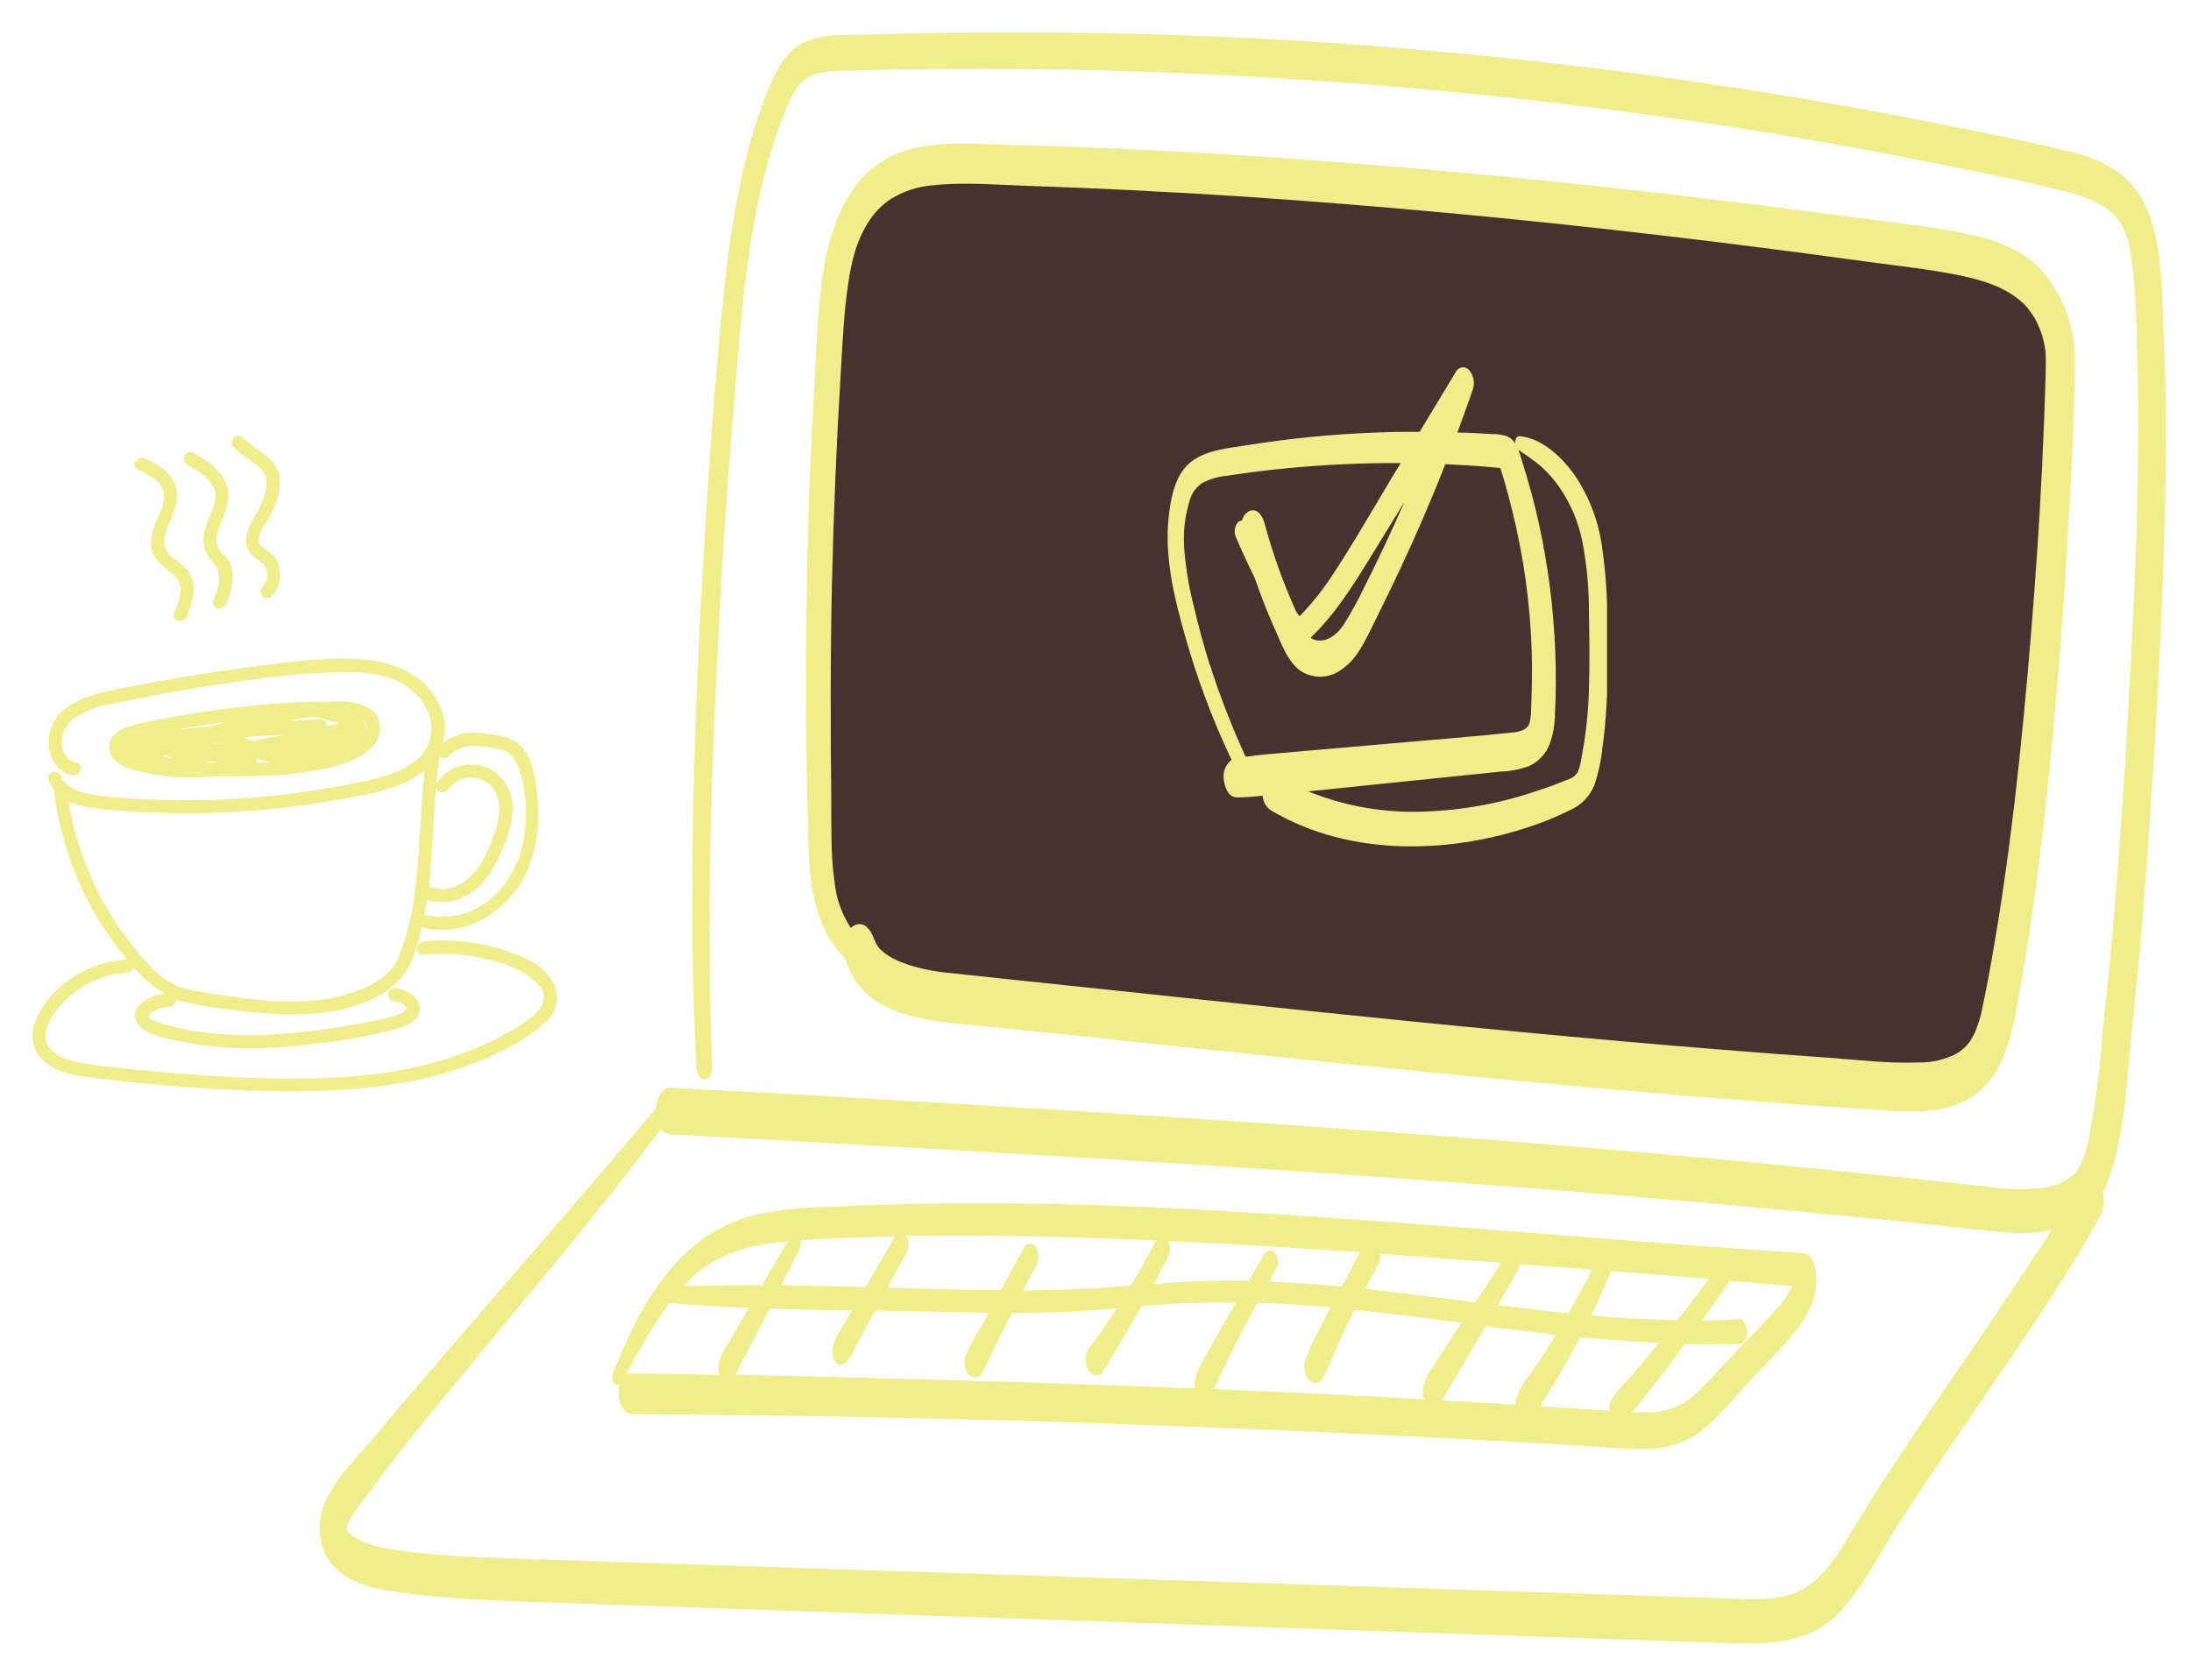 <svg xmlns="http://www.w3.org/2000/svg" xmlns:xlink="http://www.w3.org/1999/xlink" width="750" zoomAndPan="magnify" viewBox="0 0 562.5 431.25" height="575" preserveAspectRatio="xMidYMid meet" version="1.0"><defs><clipPath id="2e4ee0eedf"><path d="M 8 111 L 143 111 L 143 280.898 L 8 280.898 Z M 8 111 " clip-rule="nonzero"/></clipPath><clipPath id="b9c673b3cc"><path d="M 212 39 L 532 39 L 532 280 L 212 280 Z M 212 39 " clip-rule="nonzero"/></clipPath><clipPath id="15fadec516"><path d="M 229.984 37.234 L 534.805 65.426 L 514.703 282.793 L 209.883 254.602 Z M 229.984 37.234 " clip-rule="nonzero"/></clipPath><clipPath id="12627785fd"><path d="M 261.297 40.129 L 502.785 62.465 C 520.078 64.062 532.801 79.379 531.199 96.672 L 516.891 251.414 C 515.289 268.707 499.977 281.43 482.684 279.832 L 241.191 257.496 C 223.898 255.898 211.176 240.582 212.777 223.289 L 227.09 68.547 C 228.688 51.254 244.004 38.531 261.297 40.129 Z M 261.297 40.129 " clip-rule="nonzero"/></clipPath><clipPath id="5d098eb04d"><path d="M 209 39 L 272 39 L 272 236 L 209 236 Z M 209 39 " clip-rule="nonzero"/></clipPath><clipPath id="e79618f4da"><path d="M 217.543 37.953 L 273.039 40.688 L 263.352 237.523 L 207.859 234.793 Z M 217.543 37.953 " clip-rule="nonzero"/></clipPath><clipPath id="6eacc3dd46"><path d="M 245.293 39.32 C 252.652 39.684 259.566 42.953 264.512 48.414 C 269.461 53.875 272.035 61.074 271.676 68.434 L 264.73 209.566 C 264.367 216.926 261.098 223.84 255.637 228.789 C 250.176 233.734 242.977 236.312 235.617 235.949 C 228.258 235.586 221.344 232.316 216.395 226.855 C 211.445 221.398 208.871 214.195 209.234 206.836 L 216.18 65.703 C 216.539 58.344 219.812 51.43 225.27 46.48 C 230.73 41.535 237.934 38.957 245.293 39.32 Z M 245.293 39.32 " clip-rule="nonzero"/></clipPath><clipPath id="08f418eaad"><path d="M 82 8.199 L 556.043 8.199 L 556.043 422 L 82 422 Z M 82 8.199 " clip-rule="nonzero"/></clipPath><clipPath id="d83846026e"><path d="M 240.453 74.254 L 491 74.254 L 491 250.305 L 240.453 250.305 Z M 240.453 74.254 " clip-rule="nonzero"/></clipPath><clipPath id="d5f74eb8c8"><path d="M 365.668 74.254 C 296.512 74.254 240.453 113.664 240.453 162.277 C 240.453 210.895 296.512 250.305 365.668 250.305 C 434.82 250.305 490.879 210.895 490.879 162.277 C 490.879 113.664 434.82 74.254 365.668 74.254 Z M 365.668 74.254 " clip-rule="nonzero"/></clipPath><clipPath id="b5f7490ca5"><path d="M 299 94.195 L 412.582 94.195 L 412.582 218 L 299 218 Z M 299 94.195 " clip-rule="nonzero"/></clipPath></defs><g clip-path="url(#2e4ee0eedf)"><path fill="#f0ee8a" d="M 37.18 117.684 C 40.449 119.188 43.961 121.211 45.133 124.875 C 46.633 129.375 43.316 133.293 42.34 137.496 C 42.188 138 42.117 138.52 42.129 139.047 C 42.141 139.574 42.23 140.09 42.402 140.59 C 42.574 141.09 42.82 141.551 43.137 141.973 C 43.457 142.395 43.828 142.758 44.262 143.062 C 45.801 144.07 47.16 145.273 48.344 146.68 C 50.836 150.223 49.469 154.637 47.938 158.25 C 47.098 160.234 43.84 159.348 44.684 157.352 C 45.641 155.461 46.203 153.461 46.363 151.348 C 46.328 150.457 46.09 149.629 45.645 148.859 C 45.195 148.09 44.598 147.469 43.84 146.996 C 41.23 144.953 38.875 143.141 38.754 139.492 C 38.605 135.273 41.664 131.988 42.07 127.938 C 42.477 123.883 38.512 122.039 35.48 120.613 C 33.516 119.668 35.227 116.77 37.18 117.684 Z M 48.059 119.262 C 50.594 120.762 53.641 122.473 54.887 125.266 C 56.465 128.82 53.523 132.422 52.621 135.77 C 52.383 136.504 52.25 137.258 52.219 138.031 C 52.188 138.805 52.258 139.566 52.438 140.32 C 52.613 141.074 52.887 141.789 53.262 142.465 C 53.633 143.141 54.09 143.758 54.633 144.309 C 57.422 147.312 56.133 150.762 54.797 154.168 C 53.988 156.18 57.242 157.066 58.055 155.07 C 59.418 151.707 60.711 147.641 58.836 144.203 C 57.98 142.703 56.164 141.609 55.699 139.852 C 55.141 137.75 56.223 135.453 57.035 133.578 C 58.535 130.113 59.48 126.613 57.574 123.074 C 55.895 120.07 52.695 118 49.77 116.289 C 49.574 116.176 49.359 116.105 49.137 116.074 C 48.91 116.047 48.688 116.059 48.469 116.121 C 48.25 116.18 48.051 116.277 47.867 116.418 C 47.688 116.555 47.543 116.723 47.43 116.918 C 47.316 117.117 47.242 117.328 47.215 117.555 C 47.184 117.777 47.199 118 47.258 118.223 C 47.316 118.441 47.418 118.641 47.555 118.82 C 47.695 119 47.863 119.148 48.059 119.262 Z M 67.434 120.898 C 70.059 124.199 67.016 129.723 65.258 132.812 C 63.5 135.906 61.789 139.672 64.746 142.555 C 65.992 143.754 67.75 144.293 68.336 146.051 C 68.477 146.445 68.559 146.855 68.586 147.277 C 68.613 147.695 68.578 148.109 68.488 148.523 C 68.398 148.934 68.254 149.324 68.055 149.695 C 67.855 150.066 67.609 150.402 67.312 150.703 C 65.812 152.203 68.184 154.637 69.715 153.09 C 70.035 152.762 70.324 152.41 70.582 152.035 C 70.84 151.656 71.062 151.262 71.25 150.848 C 71.441 150.43 71.594 150.004 71.707 149.559 C 71.82 149.117 71.898 148.672 71.934 148.215 C 71.973 147.762 71.969 147.305 71.926 146.852 C 71.883 146.395 71.801 145.949 71.684 145.508 C 71.562 145.066 71.406 144.641 71.211 144.227 C 71.016 143.816 70.789 143.422 70.527 143.047 C 69.535 141.684 66.848 140.754 66.504 139.102 C 66.023 136.879 68.543 134.027 69.504 132.137 C 71.262 128.402 73.184 123.418 70.707 119.574 C 68.664 116.426 64.926 115.074 62.422 112.355 C 60.875 110.828 58.473 113.211 59.961 114.805 C 62.168 117.16 65.379 118.434 67.434 120.898 Z M 39.414 198.789 C 35.617 198.172 28.34 196.988 28.055 192.02 C 27.887 189.469 29.84 187.727 32.031 186.855 C 35.262 185.793 38.566 185.02 41.934 184.547 C 49.305 183.047 56.75 182.008 64.223 181.258 C 71.785 180.453 79.367 180.055 86.973 180.059 C 91.477 180.059 97.719 181.438 97.586 187.066 C 97.434 193.309 89.18 195.953 84.316 197.184 C 77.535 198.641 70.676 199.32 63.742 199.223 C 61.324 199.223 58.879 199.328 56.449 199.297 C 55.473 199.297 54.496 199.418 53.523 199.418 C 48.789 199.859 44.086 199.648 39.414 198.789 Z M 55.832 195.605 L 54.949 195.457 C 54.105 195.59 53.281 195.711 52.457 195.801 L 54.078 195.875 L 54.379 195.875 Z M 69.43 195.695 C 68.188 195.488 66.984 195.156 65.812 194.691 C 65.926 195.078 65.926 195.461 65.812 195.848 Z M 92.738 184.574 L 92.918 184.758 C 93.699 185.539 94.098 186.484 94.117 187.594 C 94.117 187.594 94.117 187.441 94.117 187.367 C 94.168 187.09 94.172 186.816 94.133 186.539 C 94.094 186.262 94.012 185.996 93.887 185.746 C 93.762 185.492 93.602 185.27 93.406 185.07 C 93.211 184.867 92.988 184.703 92.738 184.574 Z M 74.129 185.133 L 82.141 184.652 C 82.523 184.648 82.863 184.766 83.164 184.996 C 83.469 185.227 83.668 185.527 83.762 185.898 C 83.762 186.078 83.762 186.258 83.762 186.422 L 87.004 185.73 L 86.18 185.551 C 84.812 185.223 83.508 184.652 82.125 184.352 C 80.664 184.062 79.207 184.062 77.746 184.352 C 76.559 184.621 75.344 184.875 74.129 185.133 Z M 62.707 189.258 L 64.508 190.266 L 65.934 190.008 C 68.363 189.559 70.781 189.062 73.211 188.598 Z M 57.527 190.926 C 56.492 190.789 55.457 190.789 54.422 190.926 C 55.461 190.945 56.5 190.945 57.527 190.926 Z M 45.266 187.352 C 47.832 186.992 50.398 186.723 52.98 186.527 L 53.988 186.527 C 55.137 186.086 56.312 185.719 57.512 185.43 L 57.395 185.43 C 53.332 185.961 49.289 186.602 45.266 187.352 Z M 41.559 194.062 C 41.812 194.164 42.066 194.254 42.324 194.332 C 42.867 194.48 43.422 194.602 43.961 194.723 C 43.543 194.445 43.168 194.121 42.836 193.746 C 42.613 193.875 42.371 193.957 42.117 193.984 Z M 35.844 192.441 L 35.844 192.363 Z M 139.984 262.512 C 137.352 264.883 134.465 266.887 131.324 268.516 C 128.18 270.242 124.934 271.742 121.582 273.02 C 114.695 275.637 107.602 277.457 100.301 278.48 C 84.977 280.777 69.398 280.418 53.988 279.5 C 45.203 278.992 36.441 278.211 27.707 277.16 C 21.945 276.469 14.32 276.23 10.297 271.352 C 5.633 265.695 10.297 258.355 14.637 254.152 C 17.074 251.816 19.84 249.98 22.941 248.641 C 26.039 247.297 29.273 246.539 32.645 246.363 C 29.34 242.434 26.422 238.23 23.895 233.758 C 21.215 228.957 19.031 223.945 17.336 218.719 C 15.641 213.492 14.469 208.148 13.824 202.691 C 13.25 201.941 12.801 201.129 12.473 200.246 C 11.711 198.203 14.965 197.332 15.73 199.359 C 16.902 202.359 20.562 203.457 23.492 203.996 C 27.688 204.641 31.91 205.016 36.156 205.121 C 45.402 205.621 54.645 205.523 63.879 204.836 C 72.125 204.223 80.309 203.137 88.43 201.578 C 94.57 200.395 101.578 199.328 106.648 195.352 C 111.723 191.375 111.961 184.621 108.047 179.578 C 103.543 173.77 95.875 172.508 88.941 172.523 C 80.863 172.676 72.832 173.332 64.836 174.492 C 56.508 175.555 48.223 176.938 39.969 178.484 C 36.051 179.219 32.121 179.984 28.219 180.793 C 24.965 181.316 21.961 182.488 19.215 184.305 C 18.66 184.672 18.16 185.102 17.723 185.598 C 17.281 186.094 16.914 186.641 16.617 187.234 C 16.324 187.832 16.109 188.453 15.98 189.105 C 15.852 189.754 15.809 190.41 15.852 191.074 C 15.844 191.613 15.93 192.141 16.102 192.652 C 16.277 193.164 16.531 193.633 16.863 194.059 C 17.199 194.484 17.594 194.84 18.051 195.129 C 18.508 195.418 19 195.621 19.527 195.742 C 21.66 196.133 20.758 199.391 18.629 199 C 11.891 197.797 10.957 188.566 14.637 183.992 C 17.352 180.734 21.211 179.098 25.082 178.078 C 29.914 176.801 34.898 176.008 39.805 175.074 C 49.078 173.426 58.398 171.926 67.766 170.77 C 76.77 169.703 86.254 168.336 95.258 169.539 C 102.645 170.512 109.742 174.039 112.922 181.168 C 113.633 182.68 114.055 184.27 114.18 185.934 C 114.309 187.598 114.133 189.234 113.66 190.836 C 114.688 190 115.82 189.352 117.062 188.887 C 118.301 188.422 119.582 188.164 120.906 188.117 C 122.84 188.055 124.75 188.227 126.641 188.645 C 128.422 188.848 130.141 189.301 131.789 190.008 C 136.848 192.648 137.672 200.816 138.062 205.828 C 138.352 208.898 138.254 211.961 137.773 215.012 C 137.293 218.059 136.445 221 135.227 223.836 C 130.723 233.742 119.918 240.766 108.961 238.246 C 108.715 238.191 108.488 238.094 108.285 237.945 C 107.234 242.867 105.75 248.27 102.281 251.887 C 98.246 256.09 91.777 258.387 86.238 259.496 C 79.816 260.586 73.367 260.758 66.895 260.008 C 60.375 259.547 53.918 258.652 47.52 257.32 C 46.746 257.152 45.992 256.93 45.254 256.66 C 45.254 256.879 45.215 257.094 45.133 257.301 C 45.055 257.508 44.941 257.691 44.793 257.855 C 44.645 258.02 44.473 258.152 44.273 258.25 C 44.074 258.352 43.867 258.41 43.645 258.43 C 41.793 258.508 40.105 259.086 38.59 260.156 C 37.371 261.223 39.176 261.926 40.211 262.316 C 43.238 263.395 46.348 264.168 49.531 264.629 C 56.195 265.719 62.898 266.051 69.641 265.633 C 76.434 265.219 83.184 264.414 89.887 263.219 C 93.039 262.676 96.219 262.168 99.312 261.328 C 100.883 261.086 102.352 260.551 103.707 259.723 C 105.629 258.039 102.207 257.23 100.871 256.961 C 98.754 256.523 99.656 253.266 101.773 253.703 C 104.668 254.316 108.406 256.09 107.672 259.707 C 106.996 263.055 102.312 264.043 99.551 264.75 C 92.543 266.406 85.453 267.578 78.285 268.262 C 71.059 269.16 63.816 269.359 56.555 268.859 C 53.098 268.586 49.676 268.086 46.289 267.359 C 43.285 266.715 39.461 266.145 36.848 264.285 C 34.898 262.902 33.77 260.41 35.496 258.281 C 36.402 257.379 37.434 256.652 38.59 256.109 C 39.75 255.562 40.961 255.227 42.234 255.098 C 39.199 253.242 36.539 250.953 34.25 248.227 C 34.234 248.426 34.184 248.613 34.098 248.797 C 34.012 248.977 33.895 249.137 33.75 249.273 C 33.605 249.414 33.438 249.523 33.254 249.598 C 33.07 249.676 32.875 249.719 32.676 249.727 C 30.957 249.828 29.27 250.105 27.609 250.562 C 25.949 251.02 24.355 251.641 22.824 252.43 C 21.293 253.215 19.863 254.152 18.527 255.242 C 17.195 256.328 15.988 257.543 14.906 258.879 C 12.852 261.445 10.402 265.395 12.445 268.637 C 13.945 270.992 16.945 271.984 19.469 272.598 C 22.672 273.258 25.902 273.727 29.164 273.992 C 33.035 274.457 36.938 274.848 40.824 275.195 C 48.379 275.875 55.941 276.375 63.516 276.695 C 76.695 277.176 90.035 277.086 103.047 274.715 C 109.293 273.586 115.363 271.84 121.254 269.477 C 124.234 268.309 127.121 266.941 129.914 265.379 C 132.707 263.949 135.277 262.191 137.625 260.109 C 143.449 254.422 135.18 249.605 130.258 247.789 C 123.273 245.336 116.094 244.441 108.723 245.102 C 106.543 245.297 106.559 241.922 108.723 241.727 C 113.27 241.27 117.797 241.422 122.309 242.188 C 126.816 242.949 131.141 244.297 135.285 246.23 C 136.887 246.926 138.312 247.883 139.562 249.098 C 140.816 250.316 141.809 251.715 142.551 253.297 C 142.816 254.105 142.957 254.938 142.977 255.789 C 143 256.641 142.895 257.473 142.664 258.293 C 142.438 259.113 142.094 259.883 141.637 260.602 C 141.18 261.32 140.629 261.957 139.984 262.512 Z M 110.086 227.543 C 113.523 229.195 117.59 227.902 120.414 225.367 C 123.668 222.367 125.547 218.059 126.957 213.93 C 128.367 209.805 129.312 204.508 125.453 201.25 C 125.07 200.93 124.656 200.656 124.215 200.426 C 123.77 200.191 123.309 200.008 122.828 199.875 C 122.348 199.738 121.859 199.656 121.359 199.621 C 120.859 199.59 120.363 199.605 119.871 199.68 C 119.375 199.75 118.895 199.871 118.426 200.039 C 117.957 200.211 117.508 200.43 117.086 200.695 C 116.66 200.961 116.27 201.266 115.91 201.609 C 115.551 201.957 115.23 202.336 114.949 202.75 C 114.852 202.867 114.742 202.973 114.621 203.062 C 114.5 203.152 114.367 203.227 114.227 203.285 C 114.086 203.34 113.941 203.379 113.789 203.402 C 113.641 203.422 113.488 203.426 113.336 203.41 C 113.184 203.395 113.039 203.359 112.895 203.305 C 112.754 203.254 112.621 203.184 112.496 203.098 C 112.371 203.012 112.258 202.91 112.156 202.797 C 112.055 202.68 111.973 202.555 111.902 202.422 C 111.227 210.781 111.062 219.199 110.086 227.543 Z M 109.621 230.996 C 109.426 232.348 109.188 233.684 108.93 235.02 C 109.258 234.922 109.582 234.922 109.906 235.02 C 111.301 235.293 112.707 235.41 114.125 235.371 C 115.547 235.328 116.945 235.129 118.32 234.773 C 119.691 234.414 121.012 233.91 122.27 233.254 C 123.531 232.598 124.703 231.812 125.785 230.891 C 128.105 228.922 130.012 226.605 131.496 223.949 C 132.98 221.293 133.953 218.457 134.414 215.449 C 135.512 209.445 135.285 201.641 132.598 195.938 C 132.34 195.195 131.938 194.543 131.387 193.98 C 130.84 193.418 130.199 193 129.461 192.727 C 127.621 192.172 125.746 191.805 123.836 191.629 C 120.711 191.285 117.469 191.629 115.234 194.074 C 115.094 194.254 114.918 194.391 114.715 194.488 C 114.508 194.59 114.293 194.637 114.062 194.637 C 113.836 194.637 113.621 194.59 113.414 194.488 C 113.211 194.391 113.035 194.254 112.895 194.074 C 112.547 196.434 112.277 198.805 112.066 201.191 L 112.066 201.055 C 112.391 200.57 112.75 200.113 113.145 199.688 C 113.539 199.262 113.969 198.871 114.426 198.516 C 114.887 198.16 115.371 197.844 115.883 197.566 C 116.395 197.289 116.926 197.055 117.477 196.867 C 118.023 196.676 118.586 196.531 119.156 196.43 C 119.73 196.332 120.309 196.281 120.891 196.273 C 121.473 196.27 122.051 196.312 122.625 196.402 C 123.199 196.492 123.762 196.625 124.312 196.809 C 125.316 197.18 126.246 197.688 127.102 198.324 C 127.957 198.965 128.707 199.711 129.348 200.562 C 129.992 201.418 130.5 202.344 130.879 203.344 C 131.254 204.344 131.484 205.379 131.562 206.441 C 131.969 211.184 129.957 216.137 127.945 220.34 C 126.086 224.242 123.445 228.086 119.422 230.082 C 117.918 230.895 116.316 231.383 114.617 231.543 C 112.914 231.703 111.25 231.52 109.621 230.996 Z M 38.723 248.137 C 40.574 250.23 42.766 251.879 45.297 253.074 C 48.082 254.059 50.945 254.703 53.883 255.008 C 65.707 256.855 78.898 258.82 90.484 254.828 C 93.328 253.91 95.965 252.586 98.395 250.852 C 100.598 249.066 102.133 246.824 103.004 244.129 C 104.934 238.562 106.184 232.852 106.754 226.988 C 107.867 217.262 107.957 207.477 109.008 197.738 C 108.645 198.039 108.285 198.324 107.895 198.594 C 101.816 202.945 93.652 204.086 86.492 205.363 C 77.109 207.035 67.652 208.102 58.129 208.559 C 48.754 209.012 39.391 208.855 30.035 208.094 C 26.117 207.762 21.328 207.508 17.621 205.707 C 18.477 211.008 19.855 216.172 21.75 221.199 C 23.645 226.223 26.02 231.012 28.879 235.559 C 31.723 240.094 35.004 244.285 38.723 248.137 Z M 38.723 248.137 " fill-opacity="1" fill-rule="nonzero"/></g><g clip-path="url(#b9c673b3cc)"><g clip-path="url(#15fadec516)"><g clip-path="url(#12627785fd)"><path fill="#44332e" d="M 229.984 37.234 L 533.957 65.348 L 513.855 282.715 L 209.883 254.602 Z M 229.984 37.234 " fill-opacity="1" fill-rule="nonzero"/></g></g></g><g clip-path="url(#5d098eb04d)"><g clip-path="url(#e79618f4da)"><g clip-path="url(#6eacc3dd46)"><path fill="#44332e" d="M 217.543 37.953 L 273.039 40.688 L 263.363 237.305 L 207.867 234.574 Z M 217.543 37.953 " fill-opacity="1" fill-rule="nonzero"/></g></g></g><g clip-path="url(#08f418eaad)"><path fill="#f0ee8a" d="M 555.371 82.223 C 555.012 74.398 554.926 66.09 552.855 58.516 C 551.469 53.164 548.855 48.066 544.379 44.617 C 540.285 41.727 535.777 39.785 530.859 38.797 C 519.422 36.016 507.82 33.723 496.273 31.445 C 448.168 21.965 399.672 15.367 350.781 11.645 C 326.52 9.809 302.215 8.746 277.871 8.449 C 265.828 8.281 253.785 8.281 241.742 8.449 C 235.598 8.539 229.457 8.684 223.316 8.879 C 217.938 9.047 211.656 8.504 206.641 10.77 C 201.625 13.035 199.262 18.062 197.332 22.762 C 195.156 28.105 193.348 33.574 191.898 39.156 C 189.129 50.289 187.188 61.562 186.074 72.98 C 183.988 92.172 182.574 111.43 181.352 130.703 C 178.836 170.309 177.18 210.105 177.93 249.793 C 178.086 257.895 178.348 266.008 178.793 274.094 C 178.793 275.289 179.418 277.152 180.906 277.137 C 182.391 277.125 182.906 275.125 182.863 274 C 181.266 236.703 182.586 199.195 184.504 161.93 C 185.477 142.992 186.75 124.066 188.324 105.148 C 190.02 84.766 191.328 63.797 196.539 43.91 C 197.973 38.34 199.793 32.898 202 27.582 C 203.75 23.414 205.75 19.605 210.547 18.648 C 213.145 18.254 215.754 18.082 218.383 18.133 L 227.219 17.926 C 233.379 17.797 239.527 17.723 245.66 17.703 C 269.504 17.582 293.348 18.164 317.184 19.453 C 365.109 21.957 412.742 27.176 460.074 35.113 C 471.887 37.113 483.668 39.293 495.426 41.645 C 506.918 43.938 518.492 46.176 529.844 49.066 C 534.125 50.164 538.613 51.523 542.004 54.5 C 545.395 57.473 546.477 61.445 547.145 65.617 C 547.988 72.273 548.453 78.957 548.535 85.668 C 549.66 117.195 548.258 148.852 546.477 180.34 C 546.254 184.176 546.035 188.023 545.797 191.859 C 545.797 192.68 545.699 193.5 545.645 194.32 C 545.645 194.57 545.645 194.973 545.645 195.07 C 545.645 195.527 545.574 196 545.547 196.461 C 545.422 198.418 545.297 200.379 545.156 202.336 C 544.715 208.969 544.25 215.602 543.77 222.234 C 543.047 231.586 542.297 240.953 541.336 250.293 C 540.793 255.695 540.156 261.074 539.656 266.48 C 539.039 275.301 537.871 284.043 536.152 292.715 C 536.152 292.812 536.152 292.898 536.152 292.965 C 536.152 293.035 536.152 293.105 536.152 293.203 C 536.027 293.633 535.918 294.078 535.793 294.508 C 535.543 295.344 535.277 296.16 534.973 296.969 C 534.832 297.344 534.695 297.73 534.527 298.109 L 534.234 298.773 C 533.922 299.379 533.582 299.969 533.207 300.539 C 533.098 300.707 532.973 300.859 532.859 301.012 L 532.512 301.414 C 532.152 301.758 531.777 302.082 531.387 302.387 C 529.453 303.676 527.336 304.5 525.035 304.859 C 520.012 305.469 515 305.387 510 304.609 C 503.898 303.945 497.801 303.285 491.715 302.637 C 444.355 297.621 396.902 293.535 349.422 290.133 C 301.938 286.727 254.68 283.852 207.281 281.141 C 195.578 280.473 183.879 279.918 172.18 279.277 C 169.664 279.141 168.496 282.531 168.387 284.738 C 168.234 284.836 168.098 284.949 167.98 285.086 C 144.012 313.477 119.348 341.309 95.434 369.684 C 89.121 377.16 79.758 385.387 82.562 396.27 C 85.344 406.941 97.309 408.219 106.449 409.332 C 118.789 410.816 131.254 411.094 143.664 411.527 L 181.031 412.816 L 330.523 417.973 L 405.254 420.543 L 442.633 421.836 C 453.418 422.211 464.297 422.324 472.273 413.902 C 478.332 407.508 482.309 399.199 487.047 391.836 C 491.977 384.18 497.094 376.648 502.219 369.129 C 512.809 353.609 523.578 338.184 533.457 322.203 C 535.516 318.895 537.293 315.492 539.195 312.113 C 539.703 311.195 540.012 310.215 540.125 309.172 C 540.242 308.129 540.156 307.105 539.863 306.098 C 541.562 302.586 542.793 298.918 543.547 295.094 C 545.574 286.074 546.199 276.75 547.047 267.562 C 547.895 258.379 548.938 249.5 549.703 240.383 C 550.758 227.738 551.684 215.086 552.48 202.422 C 554.594 169.586 556.246 136.652 556.066 103.758 C 555.844 96.562 555.703 89.391 555.371 82.223 Z M 520.703 324.98 C 515.656 332.68 510.488 340.27 505.289 347.867 C 495.398 362.348 485.324 376.785 476.219 391.793 C 471.621 399.379 467.312 407.871 457.836 409.859 C 452.723 410.93 447.332 410.512 442.148 410.332 L 424.082 409.746 L 351.145 407.344 L 206.223 402.59 C 182.082 401.793 157.945 400.996 133.812 400.199 C 122.152 399.812 110.273 399.477 98.766 397.422 C 95.305 396.781 91.387 395.711 89.137 392.934 C 89.277 393.102 88.902 392.336 88.914 392.684 C 88.977 391.887 89.223 391.148 89.652 390.473 C 90.914 388.309 92.34 386.25 93.918 384.305 C 104.438 369.84 116.152 356.191 127.504 342.379 C 139.398 327.941 151.5 313.586 162.91 298.762 C 165.176 295.816 167.414 292.84 169.648 289.852 C 169.961 290.27 170.348 290.602 170.805 290.844 C 171.266 291.086 171.758 291.219 172.277 291.242 C 220.996 293.91 269.727 296.594 318.434 299.746 C 366.402 302.859 414.312 306.5 462.215 311.059 C 474.555 312.227 486.898 313.461 499.246 314.77 C 505.012 315.367 510.793 316.16 516.59 316.492 C 519.984 316.719 523.352 316.5 526.691 315.84 C 524.703 318.922 522.688 321.965 520.703 324.98 Z M 209.293 231.742 C 210.684 237.078 212.977 242.344 217.02 246.109 C 217.523 247.883 218.258 249.555 219.23 251.125 C 220.199 252.691 221.367 254.094 222.73 255.336 C 225.215 257.418 227.992 258.965 231.07 259.977 C 238.016 262.438 245.703 262.758 253.012 263.508 C 271.234 265.359 289.461 267.27 307.691 269.23 C 344.195 273.055 380.715 276.805 417.289 280 C 435.445 281.605 453.617 283.035 471.801 284.297 C 476.43 284.613 481.055 284.934 485.699 285.211 C 489.23 285.496 492.762 285.445 496.285 285.059 C 500.16 284.637 503.715 283.336 506.945 281.156 C 508.613 279.887 510.074 278.418 511.328 276.738 C 512.582 275.062 513.578 273.246 514.324 271.289 C 516.922 265.176 517.824 258.184 518.992 251.68 C 520.16 245.18 521.105 238.98 522.008 232.617 C 524.051 218.066 525.664 203.434 527.039 188.832 C 528.559 172.645 529.785 156.434 530.719 140.195 C 531.637 124.562 532.539 108.875 532.707 93.199 C 532.762 91.031 532.613 88.875 532.27 86.734 C 531.922 84.59 531.379 82.5 530.641 80.461 C 529.906 78.418 528.984 76.465 527.883 74.594 C 526.785 72.727 525.52 70.973 524.094 69.34 C 519.285 64.141 512.336 61.586 505.555 60.156 C 497.344 58.363 489.004 57.543 480.777 56.43 C 471.441 55.172 462.141 53.961 452.875 52.805 C 416.039 48.176 379.117 44.301 342.098 41.508 C 323.469 40.07 304.809 38.941 286.125 38.117 C 276.859 37.727 267.598 37.41 258.332 37.172 C 249.871 36.949 241.059 36.172 232.82 38.559 C 218.23 42.73 212.852 58.152 211.047 71.715 C 209.949 80.055 209.656 88.504 209.184 96.883 C 208.645 106.145 208.184 115.449 207.793 124.797 C 207.145 143.391 206.852 162.008 206.918 180.645 C 206.918 190.066 207.07 199.504 207.348 208.938 C 207.531 216.512 207.418 224.348 209.293 231.742 Z M 225.789 243.512 C 225.957 243.707 226.273 244.176 225.789 243.512 Z M 213.59 149.781 C 214.004 131.719 214.762 113.652 215.852 95.59 C 216.312 88.125 216.617 80.582 217.703 73.176 C 218.59 67.117 219.855 61.668 223.191 56.625 C 224.66 54.387 226.512 52.535 228.75 51.066 C 231.949 49.109 235.418 47.953 239.156 47.605 C 247.371 46.66 255.832 47.453 264.168 47.73 C 282.262 48.344 300.328 49.238 318.363 50.414 C 354.215 52.805 390.066 56.168 425.793 60.348 C 443.664 62.441 461.516 64.723 479.348 67.188 C 487.324 68.285 495.426 69.102 503.316 70.742 C 509.5 72.035 515.824 74.008 520.23 78.676 C 521.09 79.758 521.879 80.887 522.59 82.066 C 522.828 82.512 523.273 83.457 523.535 84.098 C 523.801 84.734 523.898 84.984 524.062 85.488 L 524.312 86.223 C 524.312 86.32 524.312 86.445 524.426 86.625 C 524.648 87.473 524.828 88.309 524.98 89.168 C 525.051 89.602 525.121 90.031 525.176 90.461 L 525.176 90.824 C 525.273 92.699 525.176 94.574 525.176 96.449 C 524.953 104.039 524.66 111.629 524.301 119.227 C 524.121 122.938 523.926 126.633 523.715 130.344 C 523.59 132.316 523.48 134.273 523.355 136.25 C 523.285 137.473 523.176 139.18 523.035 141.238 C 522.516 148.934 521.938 156.633 521.297 164.332 C 518.977 192.223 516.047 220.164 511.086 247.707 C 510.586 250.484 510.07 253.266 509.5 256.043 C 509.211 257.504 508.875 258.949 508.57 260.406 C 508.566 260.445 508.566 260.48 508.57 260.52 C 508.57 260.59 508.57 260.656 508.5 260.754 C 508.391 261.102 508.305 261.449 508.195 261.812 C 507.875 262.855 507.484 263.855 507.109 264.883 L 506.918 265.312 C 506.793 265.551 506.68 265.785 506.543 266.008 C 506.277 266.465 505.984 266.91 505.707 267.398 L 505.414 267.816 C 504.504 268.953 503.41 269.879 502.137 270.594 C 499.195 272.074 496.078 272.801 492.785 272.773 C 484.82 273.109 476.723 272.066 468.785 271.512 C 459.93 270.898 451.082 270.23 442.246 269.512 C 406.699 266.66 371.195 263.188 335.719 259.52 C 318.184 257.664 300.645 255.812 283.109 253.961 L 256.707 251.18 L 243.715 249.793 C 240.844 249.547 238.02 249.051 235.238 248.305 C 233.902 247.949 232.59 247.52 231.305 247.012 C 230.609 246.719 229.914 246.414 229.277 246.082 L 228.75 245.789 C 228.887 245.789 228.109 245.402 228.055 245.359 C 227.57 245.043 227.109 244.699 226.664 244.332 C 226.359 244.066 226.082 243.789 225.789 243.512 C 225.496 243.234 224.996 242.289 224.926 242.262 C 224.648 241.578 224.289 240.578 224.621 241.773 C 223.996 239.562 222.301 236.285 219.453 237.52 C 219.062 237.695 218.719 237.938 218.426 238.242 C 216.07 234.629 214.68 230.672 214.254 226.379 C 213.215 219.68 213.477 211.312 213.406 203.977 C 213.199 185.898 213.184 167.848 213.59 149.781 Z M 463.004 321.773 C 418.137 318.785 373.363 314.656 328.492 311.766 C 306.262 310.379 283.93 309.195 261.625 308.988 C 250.594 308.859 239.559 308.941 228.527 309.238 C 222.895 309.395 217.266 309.613 211.645 309.891 C 206.512 310 201.414 310.496 196.359 311.379 C 190.973 312.34 186.004 314.332 181.445 317.352 C 177.605 320.051 174.219 323.23 171.289 326.898 C 165.16 334.5 160.965 343.477 157.395 352.48 C 157.207 352.949 157.152 353.434 157.23 353.93 C 157.309 354.426 157.508 354.871 157.824 355.262 C 157.988 355.438 158.188 355.555 158.426 355.609 C 158.66 355.66 158.891 355.645 159.117 355.555 C 158.281 358.637 159.422 363.043 162.465 363.07 C 206.277 363.363 250.078 364.195 293.879 365.852 C 315.547 366.637 337.203 367.562 358.844 368.629 C 369.664 369.156 380.488 369.723 391.316 370.324 C 396.875 370.629 402.395 370.949 407.879 371.285 C 412.98 371.59 418.137 372.16 423.234 371.977 C 425.859 371.965 428.406 371.508 430.871 370.605 C 433.34 369.707 435.578 368.41 437.59 366.727 C 442.008 362.918 445.816 358.223 449.789 353.969 C 453.766 349.719 457.949 345.633 461.504 341.031 C 465.062 336.434 467.438 330.695 465.867 324.871 C 465.383 323.441 464.66 321.883 463.004 321.773 Z M 438.77 328.332 C 436.113 331.918 433.406 335.453 430.656 338.949 C 423.262 338.836 415.871 338.391 408.492 337.754 C 410.297 334 412.023 330.207 413.633 326.371 Z M 390.137 324.578 L 408.727 325.969 C 406.812 329.766 404.797 333.5 402.684 337.168 C 396.625 336.559 390.582 335.848 384.535 335.086 C 386.23 332.137 387.926 329.18 389.637 326.246 C 389.918 325.727 390.082 325.172 390.121 324.578 Z M 353.715 324.887 C 354.207 323.949 354.414 322.953 354.34 321.898 C 364.727 322.648 375.102 323.426 385.465 324.23 C 383.215 327.605 380.973 330.984 378.742 334.375 C 369.332 333.168 359.926 331.93 350.52 330.914 C 351.547 328.902 352.602 326.887 353.699 324.887 Z M 299.84 318.605 C 316.309 319.367 332.746 320.383 349.184 321.535 C 347.574 324.441 346.004 327.371 344.445 330.305 C 343.055 330.18 341.668 330.039 340.359 329.93 C 335.523 329.527 330.633 329.207 325.84 329.012 C 326.41 327.984 326.949 326.941 327.535 325.926 C 327.895 325.289 328.062 324.605 328.043 323.875 C 328.023 323.145 327.816 322.473 327.422 321.855 C 327.293 321.609 327.105 321.414 326.867 321.273 C 326.629 321.129 326.367 321.059 326.09 321.059 C 325.812 321.059 325.551 321.129 325.312 321.273 C 325.074 321.414 324.887 321.609 324.754 321.855 C 323.367 324.148 321.977 326.441 320.586 328.805 C 318.379 328.805 316.152 328.719 313.945 328.805 C 308.039 328.805 302.16 329.18 296.281 329.625 C 297.504 327.324 298.695 325.012 299.855 322.676 C 300.191 322.039 300.359 321.359 300.352 320.637 C 300.348 319.914 300.172 319.238 299.828 318.605 Z M 256.945 317.312 C 270.254 317.465 283.555 317.883 296.852 318.465 C 294.797 322.383 292.637 326.238 290.379 330.027 L 286.582 330.348 C 278.621 331 270.66 331.25 262.684 331.305 C 263.793 329.137 264.91 326.969 266.031 324.801 C 266.43 324.082 266.621 323.309 266.602 322.488 C 266.582 321.664 266.355 320.902 265.922 320.203 C 265.77 319.926 265.559 319.703 265.285 319.543 C 265.016 319.383 264.723 319.301 264.406 319.301 C 264.09 319.301 263.797 319.383 263.523 319.543 C 263.254 319.703 263.043 319.926 262.891 320.203 C 260.961 323.914 258.973 327.582 256.973 331.234 C 248.633 331.234 240.297 330.957 231.957 330.695 L 227.875 330.555 C 229.484 327.582 231.098 324.594 232.738 321.633 C 233.121 320.961 233.305 320.238 233.289 319.465 C 233.27 318.691 233.055 317.98 232.641 317.324 C 240.754 317.234 248.855 317.227 256.945 317.312 Z M 205.527 318.395 L 207.613 318.258 C 213.031 317.949 218.453 317.758 223.887 317.602 L 229.777 317.465 C 227.262 321.812 224.746 326.148 222.191 330.457 C 214.977 330.25 207.766 330.055 200.566 329.973 L 205.195 320.812 C 205.586 320.047 205.699 319.238 205.527 318.395 Z M 180.891 325.344 C 184.609 322.84 188.652 321.094 193.023 320.105 C 196.062 319.41 199.141 318.949 202.25 318.715 C 200.035 322.469 197.832 326.223 195.637 329.984 C 188.938 329.984 182.227 329.984 175.527 330.191 C 177.164 328.387 178.965 326.758 180.918 325.301 Z M 184.684 352.953 C 177.152 352.816 169.625 352.699 162.105 352.605 C 161.605 352.617 161.141 352.75 160.715 353.012 C 163.934 346.57 167.641 340.426 171.832 334.57 C 178.641 335.117 185.449 335.523 192.258 335.793 L 188.59 342.172 C 186.938 345.035 184.531 348.008 184.422 351.398 C 184.41 351.934 184.5 352.453 184.684 352.953 Z M 306.773 356.484 C 282.316 355.484 257.848 354.672 233.363 354.051 C 218.512 353.625 203.641 353.262 188.742 352.953 C 189.25 352.117 189.715 351.254 190.133 350.371 L 192.215 346.34 L 196.551 338.004 C 196.914 337.32 197.246 336.613 197.609 335.961 C 204.652 336.211 211.699 336.348 218.742 336.461 L 217.633 338.352 C 216.16 340.824 214.34 343.281 213.699 346.117 C 213.27 347.98 214.824 351.746 217.117 349.926 C 218.129 348.84 218.898 347.602 219.426 346.215 L 221.23 342.84 L 224.621 336.5 L 225.469 336.5 C 234.918 336.613 244.383 336.934 253.844 337.043 C 253.191 338.211 252.551 339.379 251.914 340.547 C 250.422 342.914 249.098 345.375 247.938 347.926 C 247.625 348.766 247.535 349.633 247.672 350.52 C 247.812 351.41 248.16 352.207 248.719 352.914 C 248.824 353.043 248.945 353.156 249.078 353.254 C 249.215 353.352 249.359 353.434 249.516 353.496 C 249.668 353.559 249.828 353.602 249.996 353.625 C 250.16 353.645 250.328 353.648 250.492 353.629 C 250.66 353.609 250.82 353.574 250.977 353.512 C 251.133 353.453 251.281 353.379 251.418 353.281 C 251.555 353.188 251.68 353.078 251.789 352.949 C 251.898 352.824 251.992 352.688 252.066 352.539 C 252.785 351.355 253.402 350.125 253.914 348.84 L 255.484 345.699 C 256.66 343.34 257.836 340.977 259.016 338.613 L 259.793 337.086 C 266.629 337.086 273.465 336.918 280.273 336.406 C 282.43 336.25 284.582 336.07 286.734 335.891 C 284.445 339.434 282.027 342.906 279.441 346.27 C 279.184 346.707 278.996 347.172 278.867 347.66 C 278.742 348.152 278.688 348.648 278.699 349.156 C 278.711 349.66 278.797 350.156 278.949 350.637 C 279.102 351.121 279.316 351.574 279.594 351.996 C 279.789 352.336 280.055 352.605 280.398 352.797 C 280.738 352.992 281.105 353.082 281.5 353.074 C 281.891 353.062 282.254 352.953 282.586 352.742 C 282.918 352.531 283.172 352.25 283.348 351.898 C 286.652 346.434 289.895 340.922 293.074 335.363 C 297.852 334.961 302.633 334.613 307.426 334.461 C 310.707 334.363 313.984 334.363 317.281 334.461 C 316.625 335.57 315.961 336.684 315.32 337.809 C 313.82 340.438 312.344 343.074 310.887 345.715 C 309.371 348.492 307.164 351.621 306.719 354.773 C 306.656 355.324 306.684 355.871 306.801 356.414 Z M 365.609 359.262 C 363.93 359.18 362.262 359.07 360.578 358.973 C 344.25 358.066 327.922 357.316 311.582 356.621 C 311.957 355.902 312.277 355.109 312.625 354.414 L 314.543 350.535 C 315.902 347.758 317.293 344.977 318.711 342.199 C 320.043 339.613 321.402 337.039 322.781 334.473 C 326.574 334.613 330.383 334.793 334.176 335.07 C 336.648 335.238 339.109 335.445 341.57 335.668 C 340.668 337.445 339.75 339.227 338.859 341.02 C 337.473 343.543 336.25 346.148 335.191 348.828 C 334.852 349.734 334.758 350.668 334.906 351.625 C 335.055 352.582 335.426 353.441 336.023 354.207 C 336.137 354.348 336.266 354.473 336.414 354.578 C 336.559 354.688 336.715 354.777 336.883 354.844 C 337.047 354.914 337.223 354.961 337.402 354.984 C 337.582 355.008 337.762 355.012 337.941 354.992 C 338.121 354.969 338.293 354.926 338.461 354.863 C 338.633 354.797 338.789 354.711 338.938 354.605 C 339.086 354.5 339.215 354.379 339.332 354.242 C 339.449 354.102 339.547 353.953 339.625 353.789 C 341.012 351.301 342.027 348.492 343.211 345.883 C 344.238 343.617 345.266 341.379 346.336 339.141 C 346.793 338.184 347.281 337.223 347.727 336.266 C 356.898 337.223 366.039 338.418 375.184 339.613 C 373.582 342.09 371.977 344.559 370.375 347.02 L 367.707 351.191 C 366.434 352.754 365.613 354.527 365.25 356.512 C 365.188 357.457 365.316 358.375 365.637 359.262 Z M 389.137 359.82 C 389.105 360.094 389.105 360.367 389.137 360.641 L 370.195 359.543 C 370.754 358.695 371.27 357.824 371.738 356.93 L 374.113 352.898 L 379.379 343.977 C 380.062 342.824 380.77 341.645 381.41 340.477 L 387.035 341.199 C 391.207 341.727 395.305 342.215 399.434 342.656 C 398.043 345.035 396.543 347.383 395.012 349.703 C 392.969 352.773 389.746 356.121 389.164 359.82 Z M 413.285 362.223 L 408.254 361.848 L 395.348 361.027 L 395.832 360.25 C 396.82 358.723 397.777 357.191 398.723 355.637 C 400.668 352.453 402.574 349.215 404.281 345.91 L 405.672 343.281 C 412.406 343.949 419.164 344.441 425.945 344.758 C 424.32 346.742 422.68 348.73 421.027 350.691 C 418.648 353.469 415.969 356.109 413.871 359.098 C 413.289 360.07 413.105 361.109 413.312 362.223 Z M 459.824 331 C 458.734 332.973 457.398 334.766 455.82 336.375 C 452.305 340.184 448.664 343.879 445.109 347.633 C 441.551 351.383 438.422 355.137 434.715 358.43 C 433.074 359.82 431.238 360.875 429.211 361.594 C 427.184 362.312 425.094 362.645 422.945 362.598 C 421.652 362.598 420.344 362.598 419.039 362.598 C 420.816 360.57 422.414 358.32 424.043 356.246 C 426.336 353.371 428.57 350.453 430.797 347.52 L 432.617 345.02 C 437.258 345.117 441.898 345.117 446.512 345.02 C 449.289 344.938 449.137 338.574 446.359 338.727 C 443.23 338.906 440.117 338.988 437.02 339.031 C 439.242 335.918 441.43 332.773 443.578 329.594 C 443.73 329.359 443.84 329.105 443.898 328.832 C 449.332 329.262 454.766 329.734 460.199 330.223 C 460.086 330.484 459.961 330.746 459.824 331 Z M 345.793 202.281 C 346.293 203.379 347.406 204.172 348.477 203.27 C 348.785 203.004 349.008 202.68 349.145 202.297 C 349.305 202.566 349.504 202.801 349.75 203 C 349.992 203.199 350.266 203.352 350.562 203.453 C 350.859 203.555 351.168 203.602 351.484 203.594 C 351.797 203.586 352.102 203.523 352.395 203.406 C 358.395 200.789 364.246 197.871 369.945 194.652 C 371.559 198.359 373.32 202.016 375.238 205.629 C 377.824 210.465 380.297 215.496 384.703 218.914 C 387.746 221.277 391.246 220.305 394.555 218.914 C 398.332 217.367 401.953 215.512 405.422 213.355 C 407.699 211.969 408.34 208.938 407.797 206.41 C 406.309 199.656 402.113 193.5 399.125 187.344 C 398.348 185.719 397.582 184.078 396.902 182.41 C 396.582 181.633 396.293 180.828 396.012 180.035 C 396.012 179.949 396.012 179.91 396.012 179.855 C 395.906 179.52 395.82 179.184 395.762 178.84 L 395.762 178.645 L 395.859 178.547 C 396.148 178.25 396.453 177.973 396.777 177.715 L 397.43 177.215 L 397.543 177.129 L 397.652 177.129 C 401.82 174.461 406.559 172.961 409.09 168.375 C 410.59 165.707 410.41 161.262 407.367 159.703 C 392.18 151.977 377.086 144.043 361.512 137.18 C 356.492 134.984 351.438 132.859 346.223 131.051 C 344.32 130.398 342.961 132.551 342.793 134.18 C 341.859 143.07 341.293 151.715 340.973 160.578 C 340.496 170.102 340.93 179.586 342.277 189.023 C 342.879 193.594 344.043 198.012 345.781 202.281 Z M 396.891 200.793 C 397.613 202.184 398.277 203.656 399 205.117 C 397.25 206.062 395.457 206.965 393.625 207.758 L 393.152 207.949 C 393.469 206.785 393.57 205.598 393.457 204.395 C 393.012 200.227 392.637 196.055 392.289 191.887 C 393.75 194.957 395.414 197.934 396.875 200.793 Z M 396.137 164.539 C 396.695 164.832 397.238 165.137 397.777 165.445 C 396.773 165.926 395.797 166.461 394.848 167.043 C 393.414 167.934 392.16 169.027 391.082 170.32 C 390.996 167.641 390.914 164.957 390.887 162.273 C 390.887 162.094 390.887 161.898 390.887 161.719 Z M 378.895 192.332 C 379.379 192.5 379.879 192.57 380.395 192.539 C 380.535 194.68 380.688 196.82 380.84 198.945 C 380.77 198.82 380.699 198.668 380.629 198.531 C 379.715 196.793 378.84 195.027 377.992 193.25 C 378.32 192.961 378.617 192.641 378.879 192.289 Z M 376.711 154.395 C 375.777 155.07 375.027 155.91 374.461 156.91 C 373.891 157.914 373.559 158.988 373.461 160.137 C 373.461 160.801 373.32 161.523 373.266 162.121 L 369.582 151.465 C 369.48 151.16 369.352 150.867 369.195 150.59 C 371.715 151.84 374.215 153.094 376.699 154.355 Z M 366.164 179.117 C 366.25 178.645 366.348 178.172 366.43 177.727 C 367.055 179.758 367.695 181.785 368.32 183.812 C 365.539 185.203 362.762 186.594 359.98 187.984 C 360.078 186.844 360.176 185.719 360.289 184.578 C 360.691 184.73 361.105 184.812 361.539 184.812 C 364.332 184.648 365.734 181.395 366.152 179.074 Z M 354.645 150.074 C 354.574 151.383 354.645 149.656 354.645 149.531 C 354.73 148.52 354.84 147.504 354.953 146.488 C 354.953 146.266 355.047 145.363 355.078 144.891 C 355.078 145.086 355.078 144.977 355.078 144.488 C 355.082 144.355 355.082 144.219 355.078 144.086 C 357.996 145.402 360.891 146.738 363.762 148.102 C 361.578 148.922 360.453 151.492 360.094 153.66 L 360.094 153.953 C 359.133 151.922 357.551 150.145 355.117 150.699 C 354.914 150.746 354.715 150.805 354.52 150.879 C 354.605 150.562 354.633 150.297 354.645 150.074 Z M 346.488 149.297 C 346.879 146.449 347.227 143.598 347.602 140.75 L 349.27 141.473 C 349.086 141.902 348.727 142.738 348.684 142.863 C 348.391 143.863 348.102 144.852 347.836 145.863 C 347.234 148.152 346.77 150.469 346.445 152.812 C 345.781 157.695 345.445 162.602 345.434 167.527 C 345.434 176.395 346.309 185.523 349.602 193.832 C 348.836 194.566 348.336 195.453 348.102 196.488 C 346.016 189.969 345.598 182.867 345.406 176.102 C 345.027 167.117 345.387 158.164 346.488 149.242 Z M 293.574 139.137 C 293.488 137.582 294.254 135.121 296.129 134.969 C 298.723 134.84 301.312 134.879 303.898 135.082 C 305.367 135.195 306.828 135.395 308.273 135.68 L 309.996 136.039 C 310.699 136.211 311.352 136.492 311.957 136.887 C 312.602 137.312 313.086 137.875 313.406 138.578 C 313.73 139.277 313.84 140.012 313.734 140.777 C 313.762 141.129 313.727 141.477 313.629 141.816 C 313.535 142.156 313.383 142.473 313.18 142.762 C 312.977 143.051 312.73 143.297 312.441 143.5 C 312.152 143.703 311.84 143.852 311.5 143.945 C 310.832 144.059 310.164 144.059 309.496 143.945 L 307.746 143.723 C 306.496 143.586 305.23 143.434 303.969 143.309 C 301.426 143.047 298.879 142.945 296.324 143 C 294.379 143.125 293.656 140.598 293.574 139.082 Z M 292.824 176.281 C 292.488 174.895 292.824 172.727 294.309 172.016 L 300.422 169.016 L 303.426 167.625 C 303.938 167.371 304.461 167.145 304.996 166.945 C 305.629 166.629 306.301 166.484 307.012 166.512 C 307.715 166.57 308.262 166.895 308.648 167.484 C 308.953 167.957 309.16 168.469 309.277 169.016 C 309.434 169.711 309.43 170.406 309.262 171.102 C 309.09 171.793 308.777 172.414 308.316 172.961 C 307.344 173.883 306.219 174.547 304.941 174.949 C 303.926 175.379 302.898 175.77 301.883 176.184 L 295.672 178.699 C 294.113 179.258 293.074 177.492 292.824 176.227 Z M 311.707 196.918 L 314.277 192.859 L 315.57 190.816 C 315.777 190.484 316 190.164 316.238 189.844 C 316.59 189.27 317.055 188.809 317.625 188.457 L 318.016 188.219 C 318.293 188.09 318.586 188.039 318.891 188.066 C 319.195 188.094 319.477 188.195 319.727 188.371 C 320.211 188.664 320.57 189.066 320.809 189.582 C 321.156 190.266 321.355 190.992 321.414 191.758 C 321.469 192.523 321.375 193.27 321.129 194 C 320.934 194.66 320.648 195.273 320.266 195.848 C 320.043 196.168 319.824 196.488 319.574 196.793 L 318.184 198.559 L 315.402 202.156 C 315.152 202.605 314.797 202.938 314.332 203.156 L 313.668 203.309 C 313.297 203.293 312.953 203.188 312.637 203 C 312.316 202.809 312.062 202.559 311.875 202.238 C 311.352 201.426 311.09 200.539 311.082 199.57 C 311.035 198.609 311.242 197.707 311.707 196.863 Z M 330.785 111.723 C 330.73 111.184 330.73 111.168 330.785 111.668 Z M 324.129 103.941 C 323.918 100.434 323.953 96.926 324.227 93.422 C 324.324 92.031 325.449 90.281 327.008 90.504 C 328.562 90.727 329.426 92.934 329.367 94.34 C 329.219 97.383 329.281 100.418 329.551 103.453 C 329.551 103.855 329.551 104.273 329.66 104.676 C 329.668 104.789 329.668 104.898 329.66 105.012 C 329.742 105.707 329.855 106.398 329.965 107.121 C 330.078 107.844 330.23 108.637 330.371 109.402 C 330.438 109.75 330.523 110.098 330.578 110.457 C 330.633 110.82 330.688 111.32 330.73 111.766 C 330.926 113.445 330.844 115.57 329.34 116.629 C 329.18 116.715 329.008 116.777 328.832 116.824 C 328.656 116.871 328.473 116.898 328.289 116.902 C 328.109 116.906 327.926 116.891 327.746 116.852 C 327.566 116.816 327.395 116.758 327.227 116.68 C 327.062 116.602 326.906 116.508 326.762 116.395 C 326.617 116.281 326.488 116.152 326.375 116.008 C 326.262 115.867 326.164 115.711 326.086 115.547 C 326.008 115.379 325.949 115.207 325.91 115.027 C 324.855 111.387 324.266 107.672 324.129 103.883 Z M 367.555 103.828 C 367.918 101.676 368.668 99.562 369.223 97.449 C 369.777 95.34 370.238 93.574 370.75 91.629 C 370.789 91.391 370.879 91.176 371.02 90.977 C 371.16 90.781 371.336 90.629 371.547 90.516 C 371.762 90.402 371.988 90.34 372.23 90.336 C 372.469 90.328 372.699 90.375 372.918 90.477 C 373.391 90.848 373.727 91.316 373.926 91.887 C 374.129 92.453 374.164 93.027 374.031 93.617 C 373.629 95.629 373.238 97.645 372.836 99.648 C 372.434 101.648 372.141 104.094 371.445 106.234 C 371.098 107.344 369.945 108.289 368.82 107.621 C 368.258 107.156 367.859 106.574 367.633 105.879 C 367.402 105.184 367.379 104.484 367.555 103.773 Z M 402.113 123.285 C 401.48 122.301 401.164 121.227 401.156 120.059 C 401.121 118.895 401.391 117.809 401.961 116.793 C 403.641 114.016 405.574 111.32 407.422 108.609 C 407.637 108.23 407.926 107.918 408.285 107.672 C 408.648 107.43 409.047 107.277 409.48 107.219 C 409.918 107.238 410.328 107.363 410.703 107.59 C 411.082 107.816 411.383 108.117 411.605 108.5 C 412.23 109.457 412.547 110.508 412.551 111.652 C 412.598 112.801 412.332 113.871 411.758 114.863 C 410.008 117.641 408.312 120.422 406.379 123.199 C 406.156 123.582 405.859 123.891 405.492 124.137 C 405.121 124.379 404.719 124.531 404.281 124.59 C 403.832 124.566 403.414 124.438 403.031 124.203 C 402.648 123.969 402.34 123.656 402.113 123.27 Z M 422.305 138.305 C 422.227 137.902 422.227 137.5 422.305 137.098 C 422.301 136.504 422.402 135.93 422.609 135.371 L 423.07 134.441 L 423.418 133.996 C 423.684 133.594 423.996 133.23 424.359 132.914 L 425.18 132.316 L 426.836 131.078 C 427.266 130.648 427.781 130.422 428.391 130.398 L 429.211 130.551 C 429.793 130.801 430.254 131.188 430.602 131.719 L 431.102 132.664 C 431.348 133.223 431.488 133.805 431.516 134.414 C 431.629 135.043 431.629 135.676 431.516 136.305 C 431.453 136.875 431.281 137.41 431.004 137.914 C 430.824 138.395 430.543 138.805 430.168 139.152 L 428.543 140.543 L 427.723 141.211 L 427.625 141.293 L 426.891 141.793 L 426.668 141.891 L 426.238 142.059 C 425.855 142.262 425.457 142.297 425.043 142.168 C 424.598 142.141 424.219 141.969 423.902 141.652 L 423.277 140.945 L 422.789 140.027 C 422.52 139.484 422.359 138.91 422.305 138.305 Z M 355.203 144.754 C 355.211 144.781 355.211 144.809 355.203 144.836 C 355.16 144.516 355.172 144.418 355.145 144.754 Z M 355.203 144.754 " fill-opacity="1" fill-rule="nonzero"/></g><g clip-path="url(#d83846026e)"><g clip-path="url(#d5f74eb8c8)"><path fill="#44332e" d="M 240.453 74.254 L 490.777 74.254 L 490.777 250.305 L 240.453 250.305 Z M 240.453 74.254 " fill-opacity="1" fill-rule="nonzero"/></g></g><g clip-path="url(#b5f7490ca5)"><path fill="#f0ee8a" d="M 412.645 160.582 C 412.711 153.777 412.258 147.012 411.285 140.277 C 410.328 133.602 407.965 127.465 404.195 121.871 C 401.016 117.406 395.863 112.461 390.145 111.996 C 389.297 111.926 388.984 112.879 388.984 113.809 C 388.402 112.891 387.602 112.246 386.582 111.883 C 385.27 111.551 383.934 111.395 382.578 111.418 L 378.355 111.172 C 376.949 111.102 375.559 111.082 374.164 111.035 C 375.488 107.449 376.801 103.852 378.043 100.242 C 378.367 99.371 378.457 98.48 378.316 97.562 C 378.172 96.645 377.812 95.82 377.242 95.09 C 377.133 94.953 377.008 94.828 376.871 94.723 C 376.73 94.613 376.578 94.527 376.418 94.461 C 376.254 94.391 376.086 94.344 375.914 94.32 C 375.738 94.293 375.562 94.293 375.391 94.312 C 375.215 94.332 375.047 94.375 374.883 94.438 C 374.719 94.5 374.562 94.582 374.422 94.684 C 374.277 94.789 374.152 94.906 374.039 95.043 C 373.926 95.18 373.832 95.324 373.758 95.484 L 364.477 110.859 C 360.82 110.859 357.176 110.859 353.523 111.035 C 342.41 111.441 331.363 112.52 320.383 114.27 C 315.602 115.047 309.938 115.434 305.922 118.461 C 301.906 121.488 300.77 127.012 300.168 131.598 C 298.719 142.434 301.434 153.434 304.402 163.809 C 307.316 174.043 311.012 183.98 315.496 193.629 C 315.715 194.117 315.961 194.605 316.191 195.094 C 315.477 195.641 314.938 196.328 314.574 197.152 C 314.211 197.977 314.07 198.836 314.148 199.734 C 314.254 201.613 315.172 204.805 317.633 204.723 C 319.812 204.723 321.984 204.504 324.164 204.305 C 324.207 205.09 324.43 205.816 324.828 206.492 C 325.227 207.168 325.762 207.711 326.426 208.125 C 346.816 220.203 373.098 219.309 394.809 211.535 C 397.582 210.551 400.297 209.355 402.934 208.055 C 404.398 207.441 405.688 206.566 406.801 205.43 C 407.914 204.297 408.766 202.988 409.348 201.512 C 410.398 198.348 411.086 195.113 411.414 191.797 C 411.926 188.316 412.227 184.719 412.438 181.168 C 412.84 174.32 412.75 167.43 412.645 160.582 Z M 310.531 170.504 C 309.043 165.758 307.758 160.953 306.598 156.113 C 305.367 151.387 304.539 146.59 304.102 141.727 C 303.637 137.082 304.125 132.543 305.562 128.102 C 305.832 127.246 306.238 126.461 306.789 125.746 C 307.336 125.035 307.992 124.438 308.754 123.961 C 310.645 122.984 312.648 122.387 314.766 122.172 C 324.973 120.617 335.234 119.609 345.551 119.156 C 350.238 118.949 354.926 118.859 359.613 118.891 L 357.492 122.371 C 352.352 130.91 347.43 139.578 341.941 147.863 C 339.504 151.586 336.734 155.039 333.633 158.227 L 332.797 157.066 C 329.465 149.746 326.758 142.199 324.676 134.426 C 324.234 132.746 322.898 130.273 320.754 131.203 C 320.27 131.457 319.859 131.801 319.523 132.234 C 319.188 132.668 318.961 133.152 318.84 133.684 C 318.461 133.672 318.133 133.789 317.852 134.043 C 317.395 134.574 317.113 135.184 317.012 135.875 C 316.906 136.57 317 137.234 317.285 137.875 C 318.77 141.355 320.371 144.836 322.098 148.316 C 323.652 152.844 325.395 157.309 327.367 161.672 C 328.969 165.234 330.57 169.855 333.867 172.234 C 334.633 172.738 335.457 173.117 336.34 173.371 C 337.219 173.629 338.117 173.75 339.035 173.734 C 339.953 173.723 340.852 173.57 341.723 173.289 C 342.594 173.004 343.406 172.598 344.156 172.07 C 347.641 169.832 349.637 166.188 351.445 162.578 C 353.254 158.969 355.191 155.023 357.016 151.219 C 360.797 143.41 364.395 135.449 367.738 127.395 C 368.898 124.668 369.965 121.93 371.043 119.191 C 372.902 119.273 374.746 119.344 376.59 119.469 C 379.215 119.633 381.848 119.828 384.469 120.086 C 384.469 120.086 384.934 120.168 385.18 120.188 L 385.258 120.398 C 385.605 121.453 385.922 122.523 386.234 123.578 C 387.664 128.512 388.887 133.492 389.902 138.512 C 391.867 148.188 392.984 157.965 393.254 167.836 C 393.395 172.859 393.254 177.859 393.059 182.922 C 393.059 183.176 393.059 183.43 392.988 183.688 C 392.988 184.117 392.871 184.543 392.812 184.961 C 392.801 185.094 392.777 185.219 392.742 185.344 C 392.742 185.461 392.742 185.566 392.652 185.672 C 392.559 185.773 392.523 186.008 392.453 186.18 C 392.418 186.25 392.375 186.309 392.324 186.367 C 391.918 186.895 391.402 187.281 390.781 187.527 C 389.93 187.836 389.051 188.02 388.148 188.086 C 377.703 189.176 367.344 189.953 356.945 190.891 L 325.359 193.641 C 323.492 193.816 321.645 194.035 319.789 194.293 C 316.234 186.551 313.156 178.621 310.566 170.504 Z M 360.566 128.859 C 358.871 132.727 357.137 136.543 355.355 140.312 C 353.707 143.816 352.008 147.297 350.25 150.754 C 348.672 154.078 346.906 157.297 344.945 160.41 C 343.461 162.637 341.223 164.68 338.309 164.422 C 337.629 164.375 337.016 164.145 336.477 163.727 C 342.566 157.926 347.164 150.672 351.562 143.523 Z M 393.059 183.129 Z M 392.512 186.055 Z M 407.945 176.574 C 407.801 182.82 407.121 189.008 405.902 195.141 C 405.754 196.297 405.434 197.402 404.941 198.457 C 404.23 199.359 403.32 199.953 402.211 200.246 C 399.695 201.324 397.082 202.242 394.473 203.09 C 384.082 206.617 373.398 208.395 362.422 208.426 C 353.23 208.367 344.375 206.617 335.848 203.18 L 351.434 201.578 L 385.305 198.098 C 387.836 198.004 390.285 197.52 392.664 196.648 C 393.852 196.078 394.891 195.312 395.785 194.348 C 396.68 193.379 397.363 192.281 397.836 191.055 C 398.75 188.531 399.207 185.93 399.207 183.246 C 399.348 180.621 399.418 177.992 399.426 175.355 C 399.473 164.316 398.551 153.355 396.664 142.48 C 395.75 137.164 394.602 131.887 393.184 126.676 C 392.43 123.855 391.605 121.059 390.734 118.273 C 390.469 117.395 390.191 116.441 389.832 115.535 C 391.848 116.82 393.781 118.219 395.633 119.738 C 397.473 121.402 399.094 123.262 400.496 125.309 C 403.391 129.578 405.324 134.246 406.297 139.312 C 407.422 145.305 407.965 151.352 407.934 157.449 C 408.039 163.82 408.141 170.203 407.934 176.574 Z M 407.945 176.574 " fill-opacity="1" fill-rule="nonzero"/></g></svg>